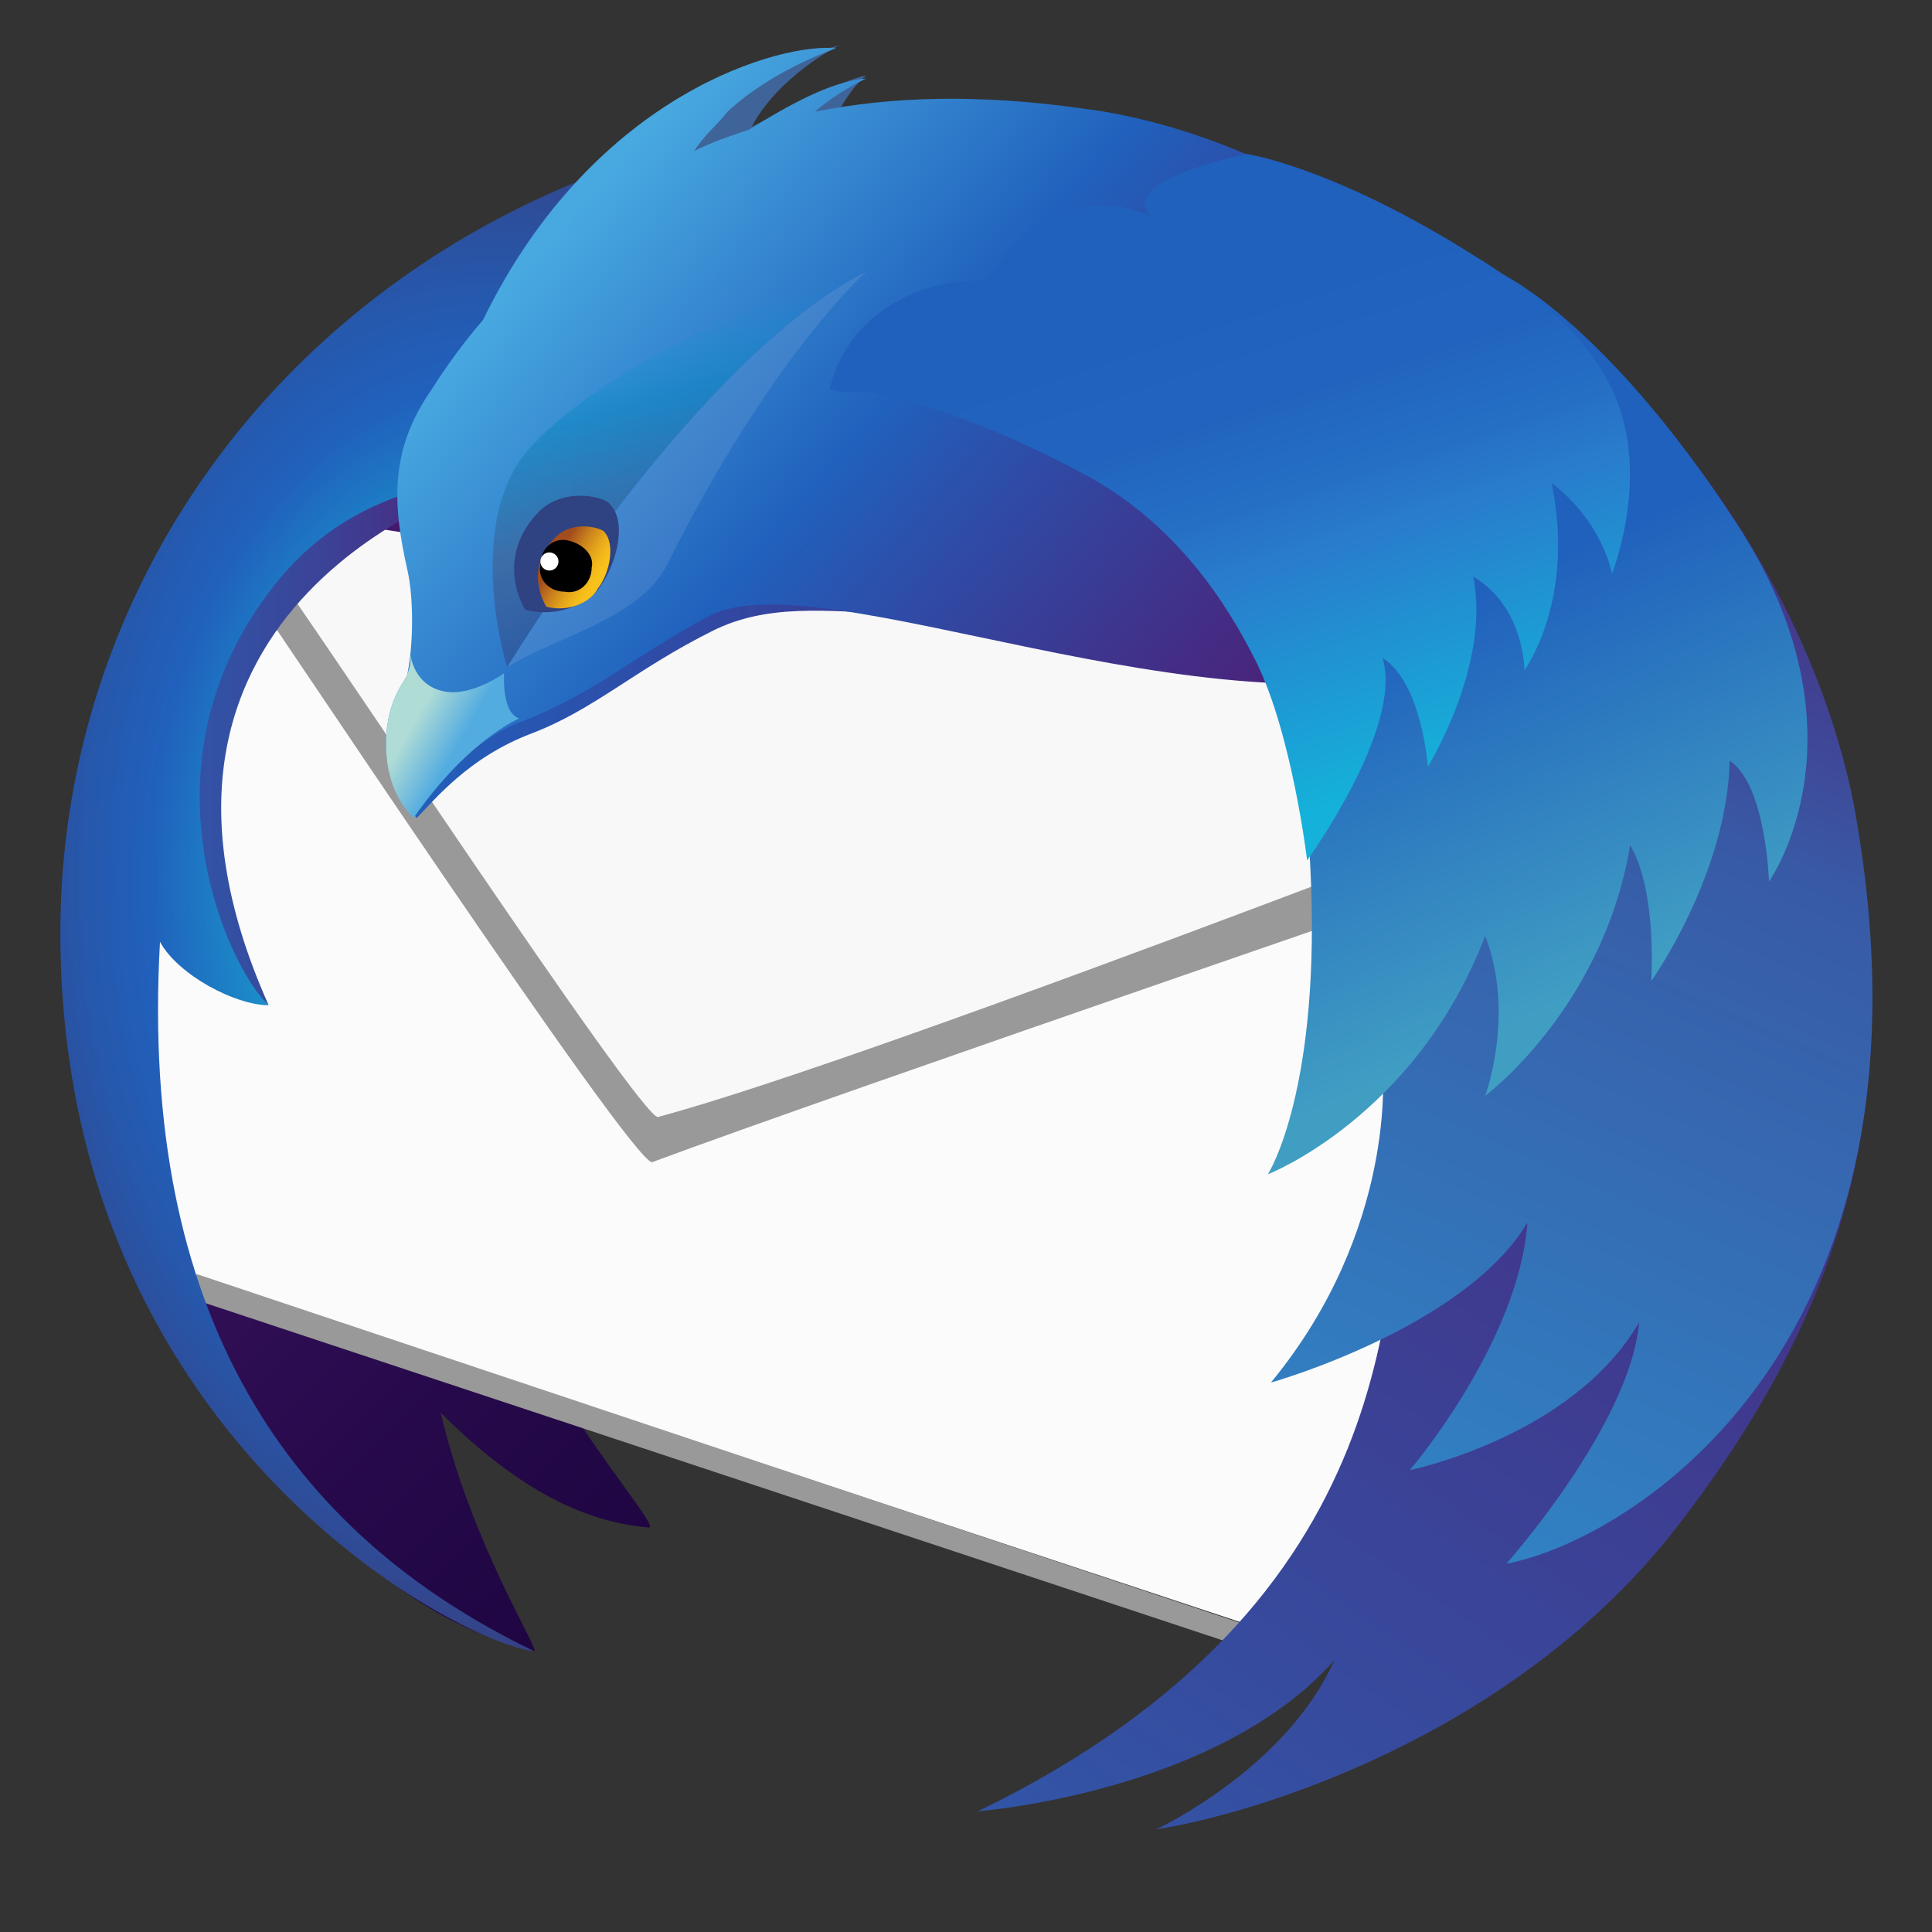 <?xml version="1.0" encoding="utf-8"?>
<!-- Generator: Adobe Illustrator 23.0.2, SVG Export Plug-In . SVG Version: 6.00 Build 0)  -->
<svg version="1.1" id="thunderbird" xmlns="http://www.w3.org/2000/svg" xmlns:xlink="http://www.w3.org/1999/xlink" x="0px"
	 y="0px" viewBox="0 0 64 64" style="enable-background:new 0 0 64 64;" xml:space="preserve">
<rect x="0" y="0" width="64" height="64" fill="#333333" stroke="none"/>
<style type="text/css">
	.st0{fill:url(#SVGID_1_);}
	.st1{fill:#FBFBFB;}
	.st2{fill:#999999;}
	.st3{fill:#F8F8F8;}
	.st4{fill:url(#SVGID_2_);}
	.st5{fill:url(#SVGID_3_);}
	.st6{fill:url(#SVGID_4_);}
	.st7{fill:#3F6499;}
	.st8{fill:url(#SVGID_5_);}
	.st9{fill:url(#SVGID_6_);}
	.st10{fill:url(#SVGID_7_);}
	.st11{fill:url(#SVGID_8_);}
	.st12{opacity:0.6;}
	.st13{opacity:0.2;}
	.st14{fill:url(#SVGID_9_);}
	.st15{fill:url(#SVGID_10_);}
	.st16{opacity:0.1;fill:#F2F2F2;enable-background:new    ;}
	.st17{fill:#2F4282;}
	.st18{fill:url(#SVGID_11_);}
	.st19{fill:#FFFFFF;}
	.st20{fill:url(#SVGID_12_);}
	.st21{fill:url(#SVGID_13_);}
</style>
<g>
	<g>
		
			<linearGradient id="SVGID_1_" gradientUnits="userSpaceOnUse" x1="50.477" y1="15.442" x2="11.64" y2="54.279" gradientTransform="matrix(1 0 0 -1 0 66)">
			<stop  offset="0" style="stop-color:#130036"/>
			<stop  offset="0.23" style="stop-color:#18023B"/>
			<stop  offset="0.512" style="stop-color:#26094A"/>
			<stop  offset="0.821" style="stop-color:#3D1563"/>
			<stop  offset="1" style="stop-color:#4E1D75"/>
		</linearGradient>
		<path class="st0" d="M47.9,10.1c-3.5-2.3-8-3-10.5-3.3c-2.7-0.3-5-0.2-7,0.1c-0.2,0-0.3,0-0.5,0c-0.1,0-0.3,0-0.4,0
			c0.1-0.1,0.1-0.1,0.1-0.1s-0.1,0-0.3,0.1c-0.7,0-1.3,0-2,0.1c0.9-1,1.6-1.5,1.6-1.5S28,5.6,26.4,7c-0.8,0.1-1.5,0.2-2.2,0.3
			c1.7-2.3,3.4-3.2,3.4-3.2S25.5,3.7,22.2,7c-0.3,0.3-0.5,0.6-0.8,0.9c-9.7,2.4-16.7,8.6-16.7,16c0,1.4-0.4,3,0,4.6
			C4.5,31.1,4.9,38,4.9,38s2.6,14.2,12.8,16.7c0.2,0-2.1-3.6-3.1-7.9c2,2,4.3,3.6,6.9,3.8c0.3,0-1.5-2.1-3.1-4.7l23,7.8
			c12-5.2,10.6-4.7,13.2-7.5c5.7-6.2,6.5-9.7,5.1-20C58.7,19.3,53.6,12.4,47.9,10.1z"/>
		<polygon class="st1" points="7.5,16.6 4.1,36.2 6,42.1 44,54.7 51.1,24.7 		"/>
		<g>
			<path class="st2" d="M7.6,17.3c0.2,0.4,0.1,0.5,0,0.5c-0.1,0-0.1,0-0.2,0c-0.1,0-0.1,0-0.2,0c-0.1,0,0,0.2,0.5,0.9
				c0.8,1.1,13.2,19.8,13.9,19.8c0,0,0,0,0,0C27.5,36.3,52,27.9,52,27.9l-2.5-3.7L7.6,17.3"/>
		</g>
		<path class="st3" d="M8,16.8c0,0,0.2,1,1,2c0.9,1.1,12.3,18.4,12.8,18.2c7.5-2,34.6-12.6,34.6-12.6L8,16.8z"/>
		<polygon class="st2" points="42.7,54.3 6.5,42.2 6.6,43.1 43.1,55.2 		"/>
		
			<linearGradient id="SVGID_2_" gradientUnits="userSpaceOnUse" x1="4.489" y1="41.339" x2="16.02" y2="41.339" gradientTransform="matrix(1 0 0 -1 0 66)">
			<stop  offset="0" style="stop-color:#3156A8"/>
			<stop  offset="0.247" style="stop-color:#3351A4"/>
			<stop  offset="0.536" style="stop-color:#3B4397"/>
			<stop  offset="0.845" style="stop-color:#472C82"/>
			<stop  offset="1" style="stop-color:#4E1D75"/>
		</linearGradient>
		<path class="st4" d="M16,16c0,0-13.1,3.9-7.1,17.3c0,0-2.8-2.5-4.4-5.8c-0.1-0.1,2.7-10.2,2.7-10.2L16,16z"/>
		
			<radialGradient id="SVGID_3_" cx="16.352" cy="167.863" r="20.711" gradientTransform="matrix(1 0 0 -1.45 0 272.585)" gradientUnits="userSpaceOnUse">
			<stop  offset="0.165" style="stop-color:#14CDDA"/>
			<stop  offset="0.548" style="stop-color:#2061BD"/>
			<stop  offset="0.655" style="stop-color:#2658AC"/>
			<stop  offset="0.864" style="stop-color:#373F81"/>
			<stop  offset="1" style="stop-color:#432D62"/>
		</radialGradient>
		<path class="st5" d="M8.9,33.3c-1.1,0-3-1-3.6-2.1C4.6,43.6,9.6,50.8,17.7,54.7C15.1,54.4,2,47.5,2,30.9C2,16.8,13.2,4.2,30.7,3.6
			c0.1,0.8-8.7,2.8-9,3.7c-0.4,1.5-1.4,3-2.3,4.3c-1.1,1.7,1.6,3.2-0.4,3.6C16,16,12,15.6,9,19.5C4.5,25.3,7.5,32,8.9,33.3z"/>
		<g>
			
				<linearGradient id="SVGID_4_" gradientUnits="userSpaceOnUse" x1="12.821" y1="50.429" x2="48.529" y2="50.429" gradientTransform="matrix(1 0 0 -1 0 66)">
				<stop  offset="0" style="stop-color:#2061BD"/>
				<stop  offset="0.185" style="stop-color:#2B51AC"/>
				<stop  offset="0.683" style="stop-color:#442C84"/>
				<stop  offset="0.941" style="stop-color:#4E1D75"/>
			</linearGradient>
			<path class="st6" d="M35.3,4.1C24,3.2,18.1,7.8,14.4,13c-1.4,1.9-1.2,3.7-0.7,5.8c0.2,0.9,0.4,1.3,0.2,2.3
				c-0.1,0.5-0.1,1-0.3,1.3c-0.2,0.4-0.5,0.9-0.6,1.6c-0.2,1.9,0.4,2.5,0.8,3.1c0.6-0.6,1.7-2,3.8-2.8c2.1-0.8,3.4-2.1,6-3.4
				c3.6-1.8,7.7,0.9,15.6-1.7c2.4-0.8,8-9.1,9.3-9.4C44.8,5.8,38.6,4.4,35.3,4.1z"/>
		</g>
		<path class="st7" d="M27.8,1.5c0,0-2,1-2.9,2.7c2-1,3.2-1.6,3.8-1.7c0,0-0.5,0.3-1.2,1.7c1.2-0.4,1.6-0.6,1.9-0.6
			c0,0-0.1,0.1-0.2,1.6c-1.8-0.6-5.3,0.1-7.1,1.3C21.5,3.1,27.8,1.5,27.8,1.5z"/>
		
			<linearGradient id="SVGID_5_" gradientUnits="userSpaceOnUse" x1="18.077" y1="58.858" x2="42.638" y2="37.508" gradientTransform="matrix(1 0 0 -1 0 66)">
			<stop  offset="2.020000e-02" style="stop-color:#48A8E0"/>
			<stop  offset="0.388" style="stop-color:#2061BD"/>
			<stop  offset="0.497" style="stop-color:#2B51AC"/>
			<stop  offset="0.789" style="stop-color:#442C84"/>
			<stop  offset="0.941" style="stop-color:#4E1D75"/>
		</linearGradient>
		<path class="st8" d="M35.9,3.6c-3.5-0.5-6.4-0.4-8.9,0.1c0.8-0.7,1.7-1.1,1.7-1.1c-1.2,0.1-2.6,0.9-3.9,1.7
			C24.2,4.5,23.6,4.7,23,5c0.3-0.5,0.8-0.9,1.1-1.3c1.5-1.4,3.6-2.1,3.6-2.1C26,1.4,19.7,3,16,10.6c-0.6,0.7-1.2,1.5-1.7,2.3
			c-1.4,2-1.3,3.8-0.8,6c0.2,0.9,0.2,2.4,0,3.4c0,0.2-0.6,0.7-0.7,2c-0.1,1.4,0.4,2.1,0.9,2.7c1.8-2.6,3.6-3.1,3.6-3.1
			c2.5-1,3.6-2.1,6.2-3.5c3.7-1.9,16.5,4.2,24.7,1.6c2.5-0.8-1-11.5,0.4-11.8C44.7,5.9,39.2,4,35.9,3.6z"/>
		
			<linearGradient id="SVGID_6_" gradientUnits="userSpaceOnUse" x1="6.781" y1="-17.481" x2="54.924" y2="53.895" gradientTransform="matrix(1 0 0 -1 0 66)">
			<stop  offset="0.379" style="stop-color:#3156A8"/>
			<stop  offset="1" style="stop-color:#4E1D75"/>
		</linearGradient>
		<path class="st9" d="M61.3,26.6C59.3,16.1,49.6,6.5,41.9,6c-3.5-0.2-2.4,1.5-4.6,2.2c-9.3,2.9-9.5,4.6-9.5,4.6
			c19.7,0.9,20,20.4,14.8,25.4c1.5-0.3,3.1-2.2,4.6-5c-0.2,1.2-0.3,2.7-0.6,4.3c-0.7,5,0.2,15.5-14.2,22.5c0,0,7.9-0.6,11.8-5
			c-1.6,3.6-5.9,5.6-5.9,5.6c3.2-0.5,11.6-3,17-9.7C61.3,43.3,63.2,36.1,61.3,26.6z"/>
		
			<linearGradient id="SVGID_7_" gradientUnits="userSpaceOnUse" x1="25.505" y1="-3.203" x2="52.126" y2="56.589" gradientTransform="matrix(1 0 0 -1 0 66)">
			<stop  offset="0" style="stop-color:#29ABE2"/>
			<stop  offset="0.773" style="stop-color:#385AA6"/>
			<stop  offset="0.858" style="stop-color:#414293"/>
			<stop  offset="1" style="stop-color:#4E1D75"/>
		</linearGradient>
		<path class="st10" d="M42.1,45.8c0,0,6.4-1.8,8.5-5.3c-0.3,4-3.9,8.2-3.9,8.2s5.4-1.1,7.6-4.9c-0.3,3.4-4.4,8-4.4,8
			c4.2-0.8,14.8-7.4,11.5-25.2C59.3,16.1,49.6,6.5,41.9,6c-3.5-0.2-2.4,1.5-4.6,2.2c-9.3,2.9-9.5,4.6-9.5,4.6
			c19.7,0.9,25,11.3,14.8,25.1c1.5-0.3,2.1-1.2,3.2-2.5C45.8,35.4,46.3,40.7,42.1,45.8z"/>
		
			<linearGradient id="SVGID_8_" gradientUnits="userSpaceOnUse" x1="13.727" y1="42.136" x2="15.178" y2="41.301" gradientTransform="matrix(1 0 0 -1 0 66)">
			<stop  offset="0" style="stop-color:#B0DCD6"/>
			<stop  offset="1" style="stop-color:#53ACE0"/>
		</linearGradient>
		<path class="st11" d="M16.7,22.3c0,0-1.1,0.8-2,0.6c-1-0.2-1.1-1.2-1.1-1.2c0,0.2,0,0.4-0.1,0.6c0,0.2-0.6,0.7-0.7,2
			c-0.1,1.4,0.4,2.3,0.9,2.8c1.8-2.6,3.5-3.3,3.5-3.3C16.6,23.6,16.7,22.3,16.7,22.3z"/>
		<g>
			<g class="st12">
				<g class="st13">
					
						<linearGradient id="SVGID_9_" gradientUnits="userSpaceOnUse" x1="44.812" y1="58.887" x2="41.903" y2="59.502" gradientTransform="matrix(1 0 0 -1 0 66)">
						<stop  offset="0" style="stop-color:#3092B9"/>
						<stop  offset="0.22" style="stop-color:#258DB6"/>
						<stop  offset="0.656" style="stop-color:#1685B1"/>
						<stop  offset="1" style="stop-color:#1082AF"/>
					</linearGradient>
					<path class="st14" d="M41.7,6c0.3-0.1,1.4,0,2.1,0.4c0.7,0.3,2,0.9,1,1.1c-1,0.2-1.6-0.1-2.1-0.6S41.1,6.2,41.7,6z"/>
				</g>
			</g>
		</g>
		
			<linearGradient id="SVGID_10_" gradientUnits="userSpaceOnUse" x1="21.627" y1="55.258" x2="24.021" y2="45.656" gradientTransform="matrix(1 0 0 -1 0 66)">
			<stop  offset="7.400000e-03" style="stop-color:#1398D1;stop-opacity:0"/>
			<stop  offset="0.248" style="stop-color:#1187C2;stop-opacity:0.62"/>
			<stop  offset="0.642" style="stop-color:#3F6499;stop-opacity:0.71"/>
			<stop  offset="1" style="stop-color:#2F4282;stop-opacity:0.5"/>
		</linearGradient>
		<path class="st15" d="M16.8,22.1c0,0,6.3-10.4,12-13.2c0.5-0.3-7.9,2.2-11.3,6C15.5,17.2,16.6,21.5,16.8,22.1z"/>
		<path class="st16" d="M16.8,22.1C16.8,22.1,16.8,22.1,16.8,22.1c1.6-1,4.4-1.6,5.3-3.4c3.5-7,6.6-9.7,6.6-9.7
			C23.1,11.8,16.8,22.1,16.8,22.1z"/>
		<path class="st17" d="M17.4,20.2c0,0-1.1-1.7,0.5-3.3c0.9-0.8,2.2-0.4,2.3-0.2c0.6,0.6,0.2,2-0.3,2.7
			C19.6,19.9,18.6,20.5,17.4,20.2z"/>
		
			<linearGradient id="SVGID_11_" gradientUnits="userSpaceOnUse" x1="10.899" y1="136.306" x2="9.554" y2="137.052" gradientTransform="matrix(0.999 3.490000e-02 3.490000e-02 -0.999 4.037 155.129)">
			<stop  offset="0" style="stop-color:#F9C21B"/>
			<stop  offset="0.148" style="stop-color:#F3BA1B"/>
			<stop  offset="0.379" style="stop-color:#E3A41B"/>
			<stop  offset="0.663" style="stop-color:#C9801C"/>
			<stop  offset="0.988" style="stop-color:#A44E1C"/>
			<stop  offset="1" style="stop-color:#A34C1C"/>
		</linearGradient>
		<path class="st18" d="M18.1,20.1c0,0-0.8-1.2,0.3-2.3c0.6-0.6,1.5-0.3,1.6-0.2c0.4,0.4,0.2,1.4-0.2,1.9
			C19.6,19.9,18.9,20.3,18.1,20.1z"/>
		<path d="M19.6,18.8c0,0.5-0.4,0.9-0.9,0.8c-0.5,0-0.9-0.4-0.8-0.9c0-0.5,0.4-0.9,0.9-0.8C19.3,18,19.7,18.4,19.6,18.8z"/>
	</g>
	<circle class="st19" cx="18.2" cy="18.6" r="0.3"/>
	
		<linearGradient id="SVGID_12_" gradientUnits="userSpaceOnUse" x1="52.1" y1="32.878" x2="43.164" y2="52.949" gradientTransform="matrix(1 0 0 -1 0 66)">
		<stop  offset="0" style="stop-color:#409EC3"/>
		<stop  offset="0.62" style="stop-color:#2061BD"/>
	</linearGradient>
	<path class="st20" d="M57.5,17.3c-4.3-6.6-7.7-8.2-7.7-8.2s0.2,4.8,2.5,7.1c0.3,0.3-2.9-2-2.9-2s-0.7,2.2,0.9,4.7
		c-0.4-0.6-0.7-0.8-0.7-0.8s-2.9,1.3-3.7,3.2c-0.4-0.8-0.8-1.3-0.8-1.3s-2,4-1.7,8.6c0.4,7.5-1.4,10.3-1.4,10.3s4.9-1.9,7.2-7.9
		c1,2.6,0,5.3,0,5.3s3.9-2.9,4.8-8.3c0.9,1.5,0.7,4.5,0.7,4.5s2.5-3.5,2.6-7.3c1.2,0.8,1.3,4,1.3,4S62.1,24.3,57.5,17.3z"/>
	
		<linearGradient id="SVGID_13_" gradientUnits="userSpaceOnUse" x1="44.945" y1="39.457" x2="38.542" y2="59.162" gradientTransform="matrix(1 0 0 -1 0 66)">
		<stop  offset="0" style="stop-color:#14B2DA"/>
		<stop  offset="0.403" style="stop-color:#297CCC"/>
		<stop  offset="0.508" style="stop-color:#256FC5"/>
		<stop  offset="0.649" style="stop-color:#2164BF"/>
		<stop  offset="0.816" style="stop-color:#2061BD"/>
		<stop  offset="0.984" style="stop-color:#2061BD"/>
	</linearGradient>
	<path class="st21" d="M53.3,12.7c-1.1-2.1-3.1-3.4-4.9-4.5c-4.4-2.7-7.1-3.1-7.1-3.1S37.3,5.9,38,7c0,0.1,0.1,0.1,0.2,0.2
		c-3.5-1.6-5.5,2.1-5.5,2.1c-2-0.1-4.5,0.9-5.2,3.5c-0.1,0.3,0.9,0.1,1.4,0.2c2.9,0.6,5.7,2,7,2.7c3,1.6,4.7,4.2,5.7,6.2
		c1.2,2.4,1.7,6.6,1.7,6.6s3.2-4.4,2.5-6.7c1.3,0.8,1.5,3.6,1.5,3.6s2.1-3.4,1.5-6.3c1.7,1,1.7,3.1,1.7,3.1s1.7-2.3,0.9-6.2
		c1.7,1.3,2,3,2,3S54.8,15.5,53.3,12.7z"/>
</g>
</svg>
